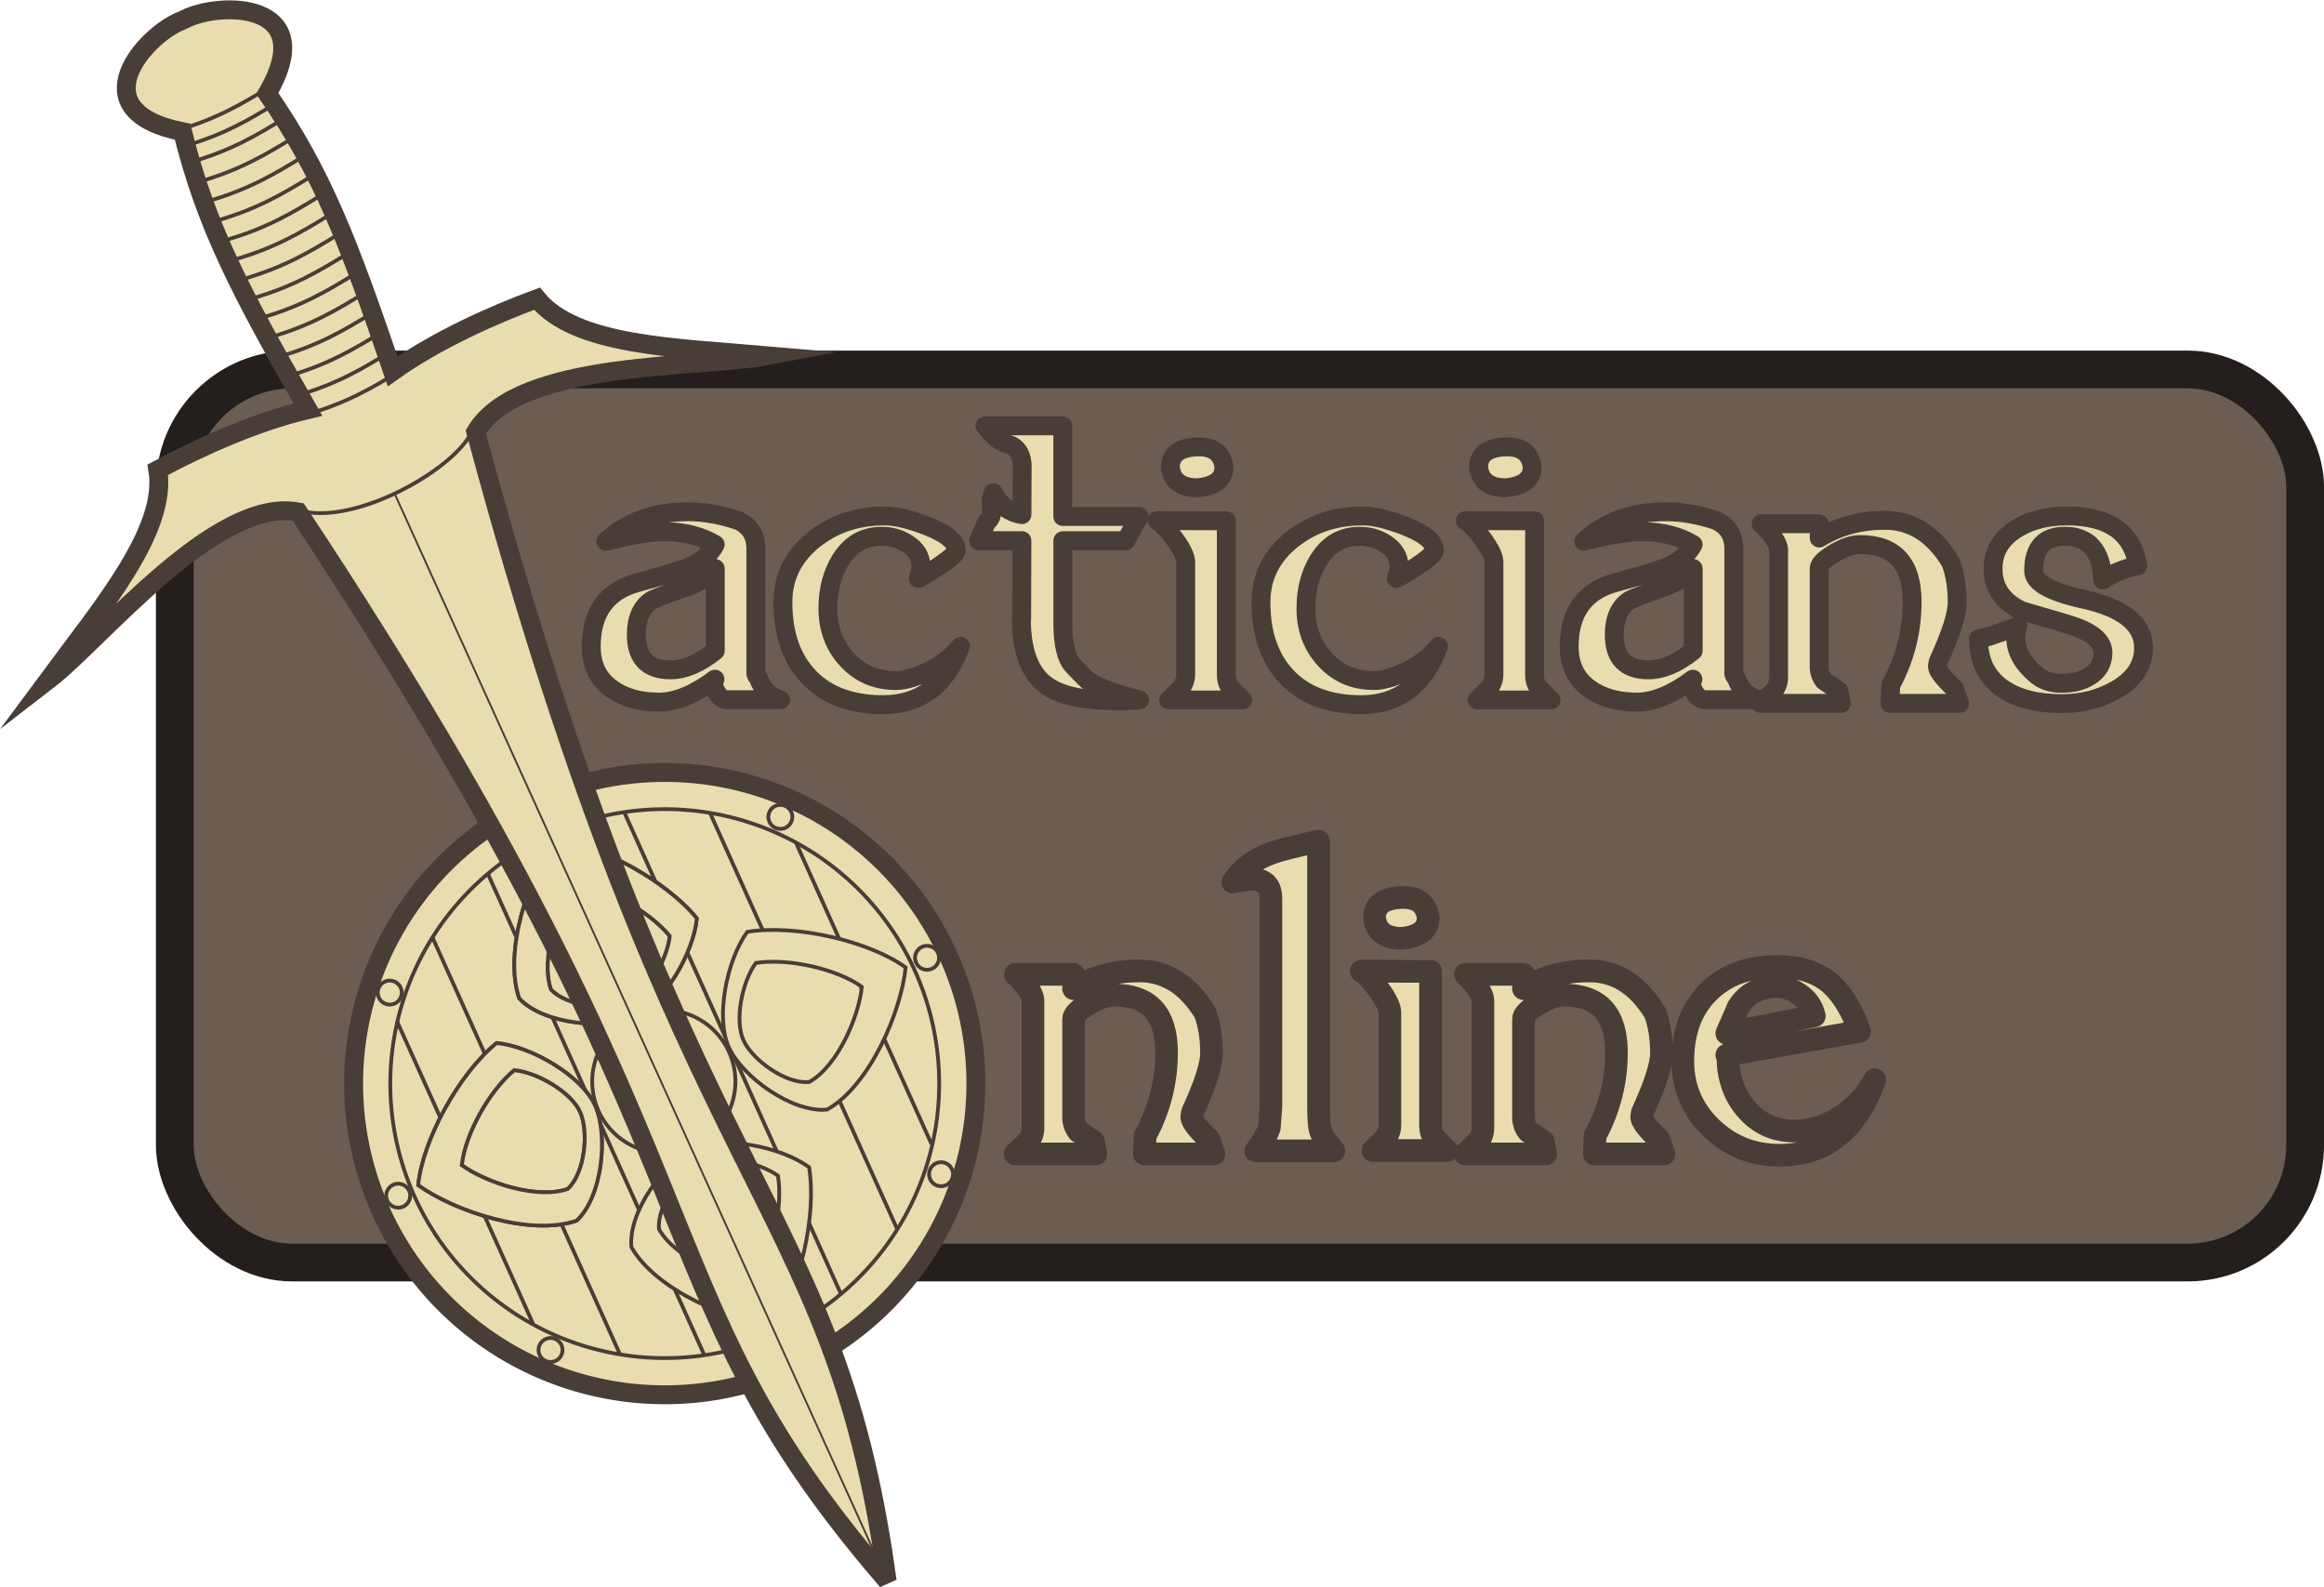 <?xml version="1.0" encoding="UTF-8" standalone="no"?>
<!-- Created with Inkscape (http://www.inkscape.org/) -->

<svg
   xmlns:dc="http://purl.org/dc/elements/1.1/"
   xmlns:cc="http://creativecommons.org/ns#"
   xmlns:rdf="http://www.w3.org/1999/02/22-rdf-syntax-ns#"
   xmlns:svg="http://www.w3.org/2000/svg"
   xmlns="http://www.w3.org/2000/svg"
   xmlns:xlink="http://www.w3.org/1999/xlink"
   xmlns:sodipodi="http://sodipodi.sourceforge.net/DTD/sodipodi-0.dtd"
   xmlns:inkscape="http://www.inkscape.org/namespaces/inkscape"
   width="61.502mm"
   height="41.997mm"
   viewBox="0 0 61.502 41.997"
   version="1.1"
   id="svg8"
   inkscape:version="0.92.2 5c3e80d, 2017-08-06"
   sodipodi:docname="to-logo.svg"
   inkscape:export-filename="/home/nsensfel/to-logo.png"
   inkscape:export-xdpi="24.5634"
   inkscape:export-ydpi="24.5634">
  <defs
     id="defs2" />
  <sodipodi:namedview
     id="base"
     pagecolor="#ffffff"
     bordercolor="#666666"
     borderopacity="1.0"
     inkscape:pageopacity="0.0"
     inkscape:pageshadow="2"
     inkscape:zoom="2.8284271"
     inkscape:cx="129.47331"
     inkscape:cy="79.407794"
     inkscape:document-units="mm"
     inkscape:current-layer="layer1"
     showgrid="false"
     inkscape:snap-global="false"
     showguides="false"
     inkscape:window-width="1918"
     inkscape:window-height="1059"
     inkscape:window-x="1"
     inkscape:window-y="20"
     inkscape:window-maximized="0"
     fit-margin-top="0"
     fit-margin-left="0"
     fit-margin-right="0"
     fit-margin-bottom="0" />
  <g
     inkscape:label="Layer 1"
     inkscape:groupmode="layer"
     id="layer1"
     transform="translate(-0.765,-49.66)">
    <rect
       style="opacity:1;fill:#6c5d53;fill-opacity:1;stroke:#241f1c;stroke-width:1;stroke-linecap:round;stroke-linejoin:round;stroke-miterlimit:4;stroke-dasharray:none;stroke-dashoffset:0;stroke-opacity:1;paint-order:markers fill stroke"
       id="rect1011"
       width="56.377"
       height="23.63"
       x="5.391"
       y="59.437"
       ry="3.106"
       inkscape:export-filename="/home/nsensfel/to-logo.png"
       inkscape:export-xdpi="105.84057"
       inkscape:export-ydpi="105.84057" />
    <g
       aria-label="nline"
       style="font-style:normal;font-variant:normal;font-weight:normal;font-stretch:normal;font-size:10.583px;line-height:125%;font-family:Bubble_Runes;-inkscape-font-specification:Bubble_Runes;letter-spacing:0px;word-spacing:0px;fill:#e9ddaf;fill-opacity:1;stroke:#483e37;stroke-width:0.6;stroke-linecap:butt;stroke-linejoin:round;stroke-miterlimit:4;stroke-dasharray:none;stroke-opacity:1;paint-order:markers stroke fill"
       id="text1280"
       transform="translate(0,-1.587)"
       inkscape:export-filename="/home/nsensfel/to-logo.png"
       inkscape:export-xdpi="105.84057"
       inkscape:export-ydpi="105.84057">
      <path
         d="m 32.89,81.782 h -1.84 l 0.021,-0.482 q 0.565,-1.04 0.565,-2.205 0,-1.516 -1.378,-1.516 -0.31,0 -0.723,0.255 -0.358,0.22 -0.358,0.379 v 2.604 q 0,0.207 0.131,0.372 l 0.393,0.262 0.062,0.331 H 27.632 l 0.324,-0.31 q 0.145,-0.165 0.145,-0.379 v -3.369 q 0,-0.248 -0.462,-0.696 h 1.537 v 0.379 q 0.758,-0.469 1.743,-0.469 1.061,0 1.736,1.109 0.172,0.462 0.172,1.061 0,0.475 -0.503,1.571 l -0.021,0.124 q 0.007,0.172 0.455,0.593 z"
         style="font-style:normal;font-variant:normal;font-weight:normal;font-stretch:normal;font-size:14.111px;font-family:'Dumbledor 3';-inkscape-font-specification:'Dumbledor 3, ';fill:#e9ddaf;fill-opacity:1;stroke:#483e37;stroke-width:0.6;stroke-linejoin:round;stroke-miterlimit:4;stroke-dasharray:none;stroke-opacity:1;paint-order:markers stroke fill"
         id="path4582"
         inkscape:connector-curvature="0" />
      <path
         d="m 36.066,81.699 h -2.067 q 0.282,-0.372 0.358,-0.613 l 0.041,-0.565 V 75.023 q 0,-0.51 -0.503,-0.51 -0.179,0 -0.503,0.076 0.317,-0.503 1.013,-0.765 0.331,-0.124 1.254,-0.317 v 7.014 q 0,0.482 0.048,0.641 0.055,0.186 0.358,0.537 z"
         style="font-style:normal;font-variant:normal;font-weight:normal;font-stretch:normal;font-size:14.111px;font-family:'Dumbledor 3';-inkscape-font-specification:'Dumbledor 3, ';fill:#e9ddaf;fill-opacity:1;stroke:#483e37;stroke-width:0.6;stroke-linejoin:round;stroke-miterlimit:4;stroke-dasharray:none;stroke-opacity:1;paint-order:markers stroke fill"
         id="path4584"
         inkscape:connector-curvature="0" />
      <path
         d="m 38.56,75.526 q 0,0.482 -0.696,0.551 -0.655,0 -0.723,-0.537 0,-0.517 0.703,-0.544 0.634,-0.028 0.717,0.531 z m 0.062,1.426 v 4.051 q 0,0.165 0.041,0.255 0.021,0.083 0.393,0.434 h -1.957 l 0.317,-0.31 q 0.131,-0.165 0.131,-0.379 v -2.963 q 0,-0.207 -0.303,-0.62 -0.282,-0.386 -0.455,-0.475 z"
         style="font-style:normal;font-variant:normal;font-weight:normal;font-stretch:normal;font-size:14.111px;font-family:'Dumbledor 3';-inkscape-font-specification:'Dumbledor 3, ';fill:#e9ddaf;fill-opacity:1;stroke:#483e37;stroke-width:0.6;stroke-linejoin:round;stroke-miterlimit:4;stroke-dasharray:none;stroke-opacity:1;paint-order:markers stroke fill"
         id="path4586"
         inkscape:connector-curvature="0" />
      <path
         d="m 44.796,81.782 h -1.84 l 0.021,-0.482 q 0.565,-1.04 0.565,-2.205 0,-1.516 -1.378,-1.516 -0.31,0 -0.723,0.255 -0.358,0.22 -0.358,0.379 v 2.604 q 0,0.207 0.131,0.372 l 0.393,0.262 0.062,0.331 H 39.539 l 0.324,-0.31 q 0.145,-0.165 0.145,-0.379 v -3.369 q 0,-0.248 -0.462,-0.696 h 1.537 v 0.379 q 0.758,-0.469 1.743,-0.469 1.061,0 1.736,1.109 0.172,0.462 0.172,1.061 0,0.475 -0.503,1.571 l -0.021,0.124 q 0.007,0.172 0.455,0.593 z"
         style="font-style:normal;font-variant:normal;font-weight:normal;font-stretch:normal;font-size:14.111px;font-family:'Dumbledor 3';-inkscape-font-specification:'Dumbledor 3, ';fill:#e9ddaf;fill-opacity:1;stroke:#483e37;stroke-width:0.6;stroke-linejoin:round;stroke-miterlimit:4;stroke-dasharray:none;stroke-opacity:1;paint-order:markers stroke fill"
         id="path4588"
         inkscape:connector-curvature="0" />
      <path
         d="m 50.377,79.818 c -0.473,1.332 -1.314,1.998 -2.522,1.998 -0.703,0 -1.305,-0.241 -1.805,-0.723 -0.501,-0.482 -0.751,-1.073 -0.751,-1.771 0,-0.767 0.225,-1.376 0.675,-1.826 0.45,-0.45 1.059,-0.675 1.826,-0.675 0.583,0 1.05,0.149 1.399,0.448 0.308,0.266 0.567,0.689 0.779,1.268 l -3.514,0.627 0.028,0.034 c 0,0.547 0.156,1.006 0.469,1.378 0.331,0.4 0.763,0.599 1.295,0.599 0.432,0 0.845,-0.131 1.24,-0.393 0.377,-0.248 0.671,-0.57 0.882,-0.965 z m -1.599,-1.688 c -0.055,-0.248 -0.198,-0.446 -0.427,-0.593 -0.225,-0.152 -0.464,-0.211 -0.717,-0.179 -0.386,0.051 -0.675,0.23 -0.868,0.537 -0.101,0.234 -0.202,0.466 -0.303,0.696 z"
         style="font-style:normal;font-variant:normal;font-weight:normal;font-stretch:normal;font-size:14.111px;font-family:'Dumbledor 3';-inkscape-font-specification:'Dumbledor 3, ';fill:#e9ddaf;fill-opacity:1;stroke:#483e37;stroke-width:0.6;stroke-linejoin:round;stroke-miterlimit:4;stroke-dasharray:none;stroke-opacity:1;paint-order:markers stroke fill"
         id="path4590"
         inkscape:connector-curvature="0"
         sodipodi:nodetypes="cssssscccccsccccccccc" />
    </g>
    <g
       id="g1022"
       style="fill:#e9ddaf;stroke:#483e37"
       inkscape:export-filename="/home/nsensfel/to-logo.png"
       inkscape:export-xdpi="105.84057"
       inkscape:export-ydpi="105.84057">
      <path
         inkscape:connector-curvature="0"
         id="path922"
         d="M 25.866,74.956 A 8.234,8.234 65.781 0 1 21.734,85.843 8.234,8.234 65.781 0 1 10.848,81.711 8.234,8.234 65.781 0 1 14.979,70.825 8.234,8.234 65.781 0 1 25.866,74.956 Z"
         style="opacity:1;vector-effect:none;fill:#e9ddaf;fill-opacity:1;stroke:#483e37;stroke-width:0.5;stroke-linecap:butt;stroke-linejoin:miter;stroke-miterlimit:4;stroke-dasharray:none;stroke-dashoffset:0;stroke-opacity:1;paint-order:normal" />
      <path
         inkscape:connector-curvature="0"
         id="path922-6"
         d="m 24.98,75.354 a 7.263,7.263 65.781 0 1 -3.644,9.603 7.263,7.263 65.781 0 1 -9.603,-3.644 7.263,7.263 65.781 0 1 3.644,-9.603 7.263,7.263 65.781 0 1 9.603,3.644 z"
         style="opacity:1;vector-effect:none;fill:#e9ddaf;fill-opacity:1;stroke:#483e37;stroke-width:0.1;stroke-linecap:butt;stroke-linejoin:miter;stroke-miterlimit:4;stroke-dasharray:none;stroke-dashoffset:0;stroke-opacity:1;paint-order:normal" />
      <path
         sodipodi:nodetypes="cc"
         inkscape:connector-curvature="0"
         id="path945"
         d="m 11.267,76.675 3.602,8.007"
         style="fill:#e9ddaf;fill-rule:evenodd;stroke:#483e37;stroke-width:0.1;stroke-linecap:butt;stroke-linejoin:miter;stroke-miterlimit:4;stroke-dasharray:none;stroke-opacity:1" />
      <use
         style="fill:#e9ddaf;stroke:#483e37;stroke-width:0.1;stroke-miterlimit:4;stroke-dasharray:none"
         height="100%"
         width="100%"
         transform="matrix(0.999,-0.003,-0.003,0.994,10.815,-4.198)"
         id="use947"
         xlink:href="#path945"
         y="0"
         x="0" />
      <path
         sodipodi:nodetypes="cc"
         inkscape:connector-curvature="0"
         id="path945-7"
         d="m 12.214,74.473 1.581,3.516"
         style="fill:#e9ddaf;fill-rule:evenodd;stroke:#483e37;stroke-width:0.1;stroke-linecap:butt;stroke-linejoin:miter;stroke-miterlimit:4;stroke-dasharray:none;stroke-opacity:1" />
      <use
         style="fill:#e9ddaf;stroke:#483e37;stroke-width:0.1;stroke-miterlimit:4;stroke-dasharray:none"
         height="100%"
         width="100%"
         transform="translate(7.341,-3.302)"
         id="use964"
         xlink:href="#path945-7"
         y="0"
         x="0" />
      <path
         sodipodi:nodetypes="cc"
         inkscape:connector-curvature="0"
         id="path945-7-3"
         d="m 13.681,72.792 5.722,12.721"
         style="fill:#e9ddaf;fill-rule:evenodd;stroke:#483e37;stroke-width:0.101;stroke-linecap:butt;stroke-linejoin:miter;stroke-miterlimit:4;stroke-dasharray:none;stroke-opacity:1" />
      <use
         style="fill:#e9ddaf;stroke:#483e37;stroke-width:0.1;stroke-miterlimit:4;stroke-dasharray:none"
         height="100%"
         width="100%"
         transform="translate(3.611,-1.624)"
         id="use4555"
         xlink:href="#path945-7-3"
         y="0"
         x="0" />
      <use
         style="fill:#e9ddaf;stroke:#483e37;stroke-width:0.462;stroke-miterlimit:4;stroke-dasharray:none"
         height="100%"
         width="100%"
         transform="matrix(0.839,-0.356,-0.356,0.207,35.516,74.147)"
         id="use4555-6"
         xlink:href="#path945-7-3"
         y="0"
         x="0" />
      <path
         inkscape:connector-curvature="0"
         id="path922-3"
         d="m 20.06,77.501 a 1.895,1.895 65.781 0 1 -0.951,2.505 1.895,1.895 65.781 0 1 -2.505,-0.951 1.895,1.895 65.781 0 1 0.951,-2.505 1.895,1.895 65.781 0 1 2.505,0.951 z"
         style="opacity:1;vector-effect:none;fill:#e9ddaf;fill-opacity:1;stroke:#483e37;stroke-width:0.1;stroke-linecap:butt;stroke-linejoin:miter;stroke-miterlimit:4;stroke-dasharray:none;stroke-dashoffset:0;stroke-opacity:1;paint-order:normal" />
      <path
         style="opacity:1;vector-effect:none;fill:#e9ddaf;fill-opacity:1;stroke:#483e37;stroke-width:0.1;stroke-linecap:butt;stroke-linejoin:miter;stroke-miterlimit:4;stroke-dasharray:none;stroke-dashoffset:0;stroke-opacity:1;paint-order:normal"
         d="m 25.587,74.874 a 0.317,0.317 65.781 0 1 -0.159,0.419 0.317,0.317 65.781 0 1 -0.419,-0.159 0.317,0.317 65.781 0 1 0.159,-0.419 0.317,0.317 65.781 0 1 0.419,0.159 z"
         id="use4597"
         inkscape:connector-curvature="0" />
      <path
         style="opacity:1;vector-effect:none;fill:#e9ddaf;fill-opacity:1;stroke:#483e37;stroke-width:0.1;stroke-linecap:butt;stroke-linejoin:miter;stroke-miterlimit:4;stroke-dasharray:none;stroke-dashoffset:0;stroke-opacity:1;paint-order:normal"
         d="m 15.492,71.194 a 0.317,0.317 65.781 0 1 -0.159,0.419 0.317,0.317 65.781 0 1 -0.419,-0.159 0.317,0.317 65.781 0 1 0.159,-0.419 0.317,0.317 65.781 0 1 0.419,0.159 z"
         id="use4599"
         inkscape:connector-curvature="0" />
      <use
         style="fill:#e9ddaf;stroke:#483e37;stroke-width:0.1;stroke-miterlimit:4;stroke-dasharray:none"
         height="100%"
         width="100%"
         transform="translate(6.316,14.043)"
         id="use4601"
         xlink:href="#use4599"
         y="0"
         x="0" />
      <use
         style="fill:#e9ddaf;stroke:#483e37;stroke-width:0.1;stroke-miterlimit:4;stroke-dasharray:none"
         height="100%"
         width="100%"
         transform="translate(-6.185,0.015)"
         id="use4603"
         xlink:href="#use4601"
         y="0"
         x="0" />
      <use
         style="fill:#e9ddaf;stroke:#483e37;stroke-width:0.1;stroke-miterlimit:4;stroke-dasharray:none"
         height="100%"
         width="100%"
         transform="translate(-4.254,-9.457)"
         id="use4605"
         xlink:href="#use4603"
         y="0"
         x="0" />
      <use
         style="fill:#e9ddaf;stroke:#483e37;stroke-width:0.1;stroke-miterlimit:4;stroke-dasharray:none"
         height="100%"
         width="100%"
         transform="translate(10.336,-4.649)"
         id="use4607"
         xlink:href="#use4605"
         y="0"
         x="0" />
      <use
         style="fill:#e9ddaf;stroke:#483e37;stroke-width:0.1;stroke-miterlimit:4;stroke-dasharray:none"
         height="100%"
         width="100%"
         transform="translate(4.253,9.455)"
         id="use4609"
         xlink:href="#use4607"
         y="0"
         x="0" />
      <path
         inkscape:connector-curvature="0"
         id="path922-3-5"
         d="m 19.198,77.888 a 0.95,0.95 0 0 1 -0.477,1.256 0.95,0.95 0 0 1 -1.256,-0.477 0.95,0.95 0 0 1 0.477,-1.256 0.95,0.95 0 0 1 1.256,0.477 z"
         style="opacity:1;vector-effect:none;fill:#e9ddaf;fill-opacity:1;stroke:#483e37;stroke-width:0.1;stroke-linecap:butt;stroke-linejoin:miter;stroke-miterlimit:4;stroke-dasharray:none;stroke-dashoffset:0;stroke-opacity:1;paint-order:normal" />
      <use
         style="fill:#e9ddaf;stroke:#483e37;stroke-width:0.1;stroke-miterlimit:4;stroke-dasharray:none"
         height="100%"
         width="100%"
         transform="translate(3.381,7.517)"
         id="use5318"
         xlink:href="#use964"
         y="0"
         x="0" />
      <path
         id="path4515"
         d="m 20.54,74.318 c -0.554,0.769 -0.839,2.271 -0.49,3.047 0.356,0.792 1.684,1.748 2.605,1.655 1.136,-0.64 1.96,-2.604 2.077,-3.761 -0.973,-0.701 -2.917,-1.148 -4.192,-0.941 z m 0.227,0.824 c 0.854,-0.139 2.155,0.16 2.806,0.63 -0.078,0.774 -0.63,2.089 -1.391,2.518 -0.617,0.062 -1.505,-0.578 -1.744,-1.108 -0.234,-0.52 -0.043,-1.525 0.328,-2.04 z"
         style="fill:#e9ddaf;fill-opacity:1;stroke:#483e37;stroke-width:0.1;stroke-linecap:butt;stroke-linejoin:miter;stroke-miterlimit:4;stroke-dasharray:none;stroke-opacity:1"
         inkscape:connector-curvature="0" />
      <use
         style="fill:#e9ddaf;stroke:#483e37;stroke-width:0.1;stroke-miterlimit:4;stroke-dasharray:none"
         height="100%"
         width="100%"
         transform="matrix(-0.663,0.748,0.748,0.663,-28.064,12.623)"
         id="use5298"
         xlink:href="#path4515"
         y="0"
         x="0" />
      <use
         style="fill:#e9ddaf;stroke:#483e37;stroke-width:0.1;stroke-miterlimit:4;stroke-dasharray:none"
         height="100%"
         width="100%"
         transform="rotate(90,18.245,78.25)"
         id="use5300"
         xlink:href="#path4515"
         y="0"
         x="0" />
      <use
         style="fill:#e9ddaf;stroke:#483e37;stroke-width:0.1;stroke-miterlimit:4;stroke-dasharray:none"
         height="100%"
         width="100%"
         transform="matrix(0.663,-0.748,-0.748,-0.663,64.75,143.951)"
         id="use5302"
         xlink:href="#use5300"
         y="0"
         x="0" />
      <use
         style="fill:#e9ddaf;stroke:#483e37;stroke-width:0.1;stroke-miterlimit:4;stroke-dasharray:none"
         height="100%"
         width="100%"
         transform="translate(-5.697,-12.665)"
         id="use5320"
         xlink:href="#use4555-6"
         y="0"
         x="0" />
      <use
         style="fill:#e9ddaf;stroke:#483e37;stroke-width:0.1;stroke-miterlimit:4;stroke-dasharray:none"
         height="100%"
         width="100%"
         id="use5304"
         xlink:href="#use5302"
         y="0"
         x="0" />
      <use
         style="fill:#e9ddaf;stroke:#483e37;stroke-width:0.1;stroke-miterlimit:4;stroke-dasharray:none"
         height="100%"
         width="100%"
         transform="translate(3.381,7.517)"
         id="use5316"
         xlink:href="#path945-7"
         y="0"
         x="0" />
      <use
         style="fill:#e9ddaf;stroke:#483e37;stroke-width:0.1;stroke-miterlimit:4;stroke-dasharray:none"
         height="100%"
         width="100%"
         id="use5312"
         xlink:href="#use5298"
         y="0"
         x="0" />
      <path
         style="opacity:1;vector-effect:none;fill:#e9ddaf;fill-opacity:1;stroke:#483e37;stroke-width:0.1;stroke-linecap:butt;stroke-linejoin:miter;stroke-miterlimit:4;stroke-dasharray:none;stroke-dashoffset:0;stroke-opacity:1;paint-order:normal"
         d="m 18.62,78.148 a 0.317,0.317 65.781 0 1 -0.159,0.419 0.317,0.317 65.781 0 1 -0.419,-0.159 0.317,0.317 65.781 0 1 0.159,-0.419 0.317,0.317 65.781 0 1 0.419,0.159 z"
         id="use5330"
         inkscape:connector-curvature="0" />
      <use
         style="fill:#e9ddaf;stroke:#483e37"
         height="100%"
         width="100%"
         transform="translate(-13.995,6.295)"
         id="use1241"
         xlink:href="#use4597"
         y="0"
         x="0" />
    </g>
    <path
       id="path4526"
       style="fill:#e9ddaf;fill-opacity:1;fill-rule:evenodd;stroke:#483e37;stroke-width:0.5;stroke-linecap:butt;stroke-linejoin:miter;stroke-miterlimit:88.8;stroke-dasharray:none;stroke-opacity:1;paint-order:normal"
       d="M 24.217,91.311 C 22.778,81.063 18.839,81.485 13.356,61.086 c 1.144,-1.914 5.97,-1.676 7.722,-2.014 -2.434,-0.21 -5.087,-0.261 -6.103,-1.508 -1.142,0.42 -2.648,1.091 -3.819,1.923 C 9.992,56.075 9.306,54.259 7.839,52.135 9.262,49.679 6.577,49.696 5.658,50.167 l -0.093,0.042 c -0.962,0.377 -2.751,2.379 0.031,2.937 0.622,2.505 1.528,4.222 3.317,7.352 C 7.514,60.826 6.013,61.511 4.942,62.089 5.204,63.676 3.487,65.698 2.033,67.662 3.447,66.573 6.462,62.797 8.654,63.206 20.318,80.818 17.395,83.492 24.124,91.353 Z"
       inkscape:connector-curvature="0"
       sodipodi:nodetypes="ccccccccccccccc"
       inkscape:export-filename="/home/nsensfel/to-logo.png"
       inkscape:export-xdpi="105.84057"
       inkscape:export-ydpi="105.84057" />
    <path
       style="fill:#e9ddaf;fill-opacity:0;fill-rule:evenodd;stroke:#483e37;stroke-width:0.1;stroke-linecap:butt;stroke-linejoin:miter;stroke-miterlimit:4;stroke-dasharray:none;stroke-opacity:1"
       d="m 8.866,60.63 c 1.087,-0.307 1.796,-0.735 2.499,-1.165"
       id="path4547"
       inkscape:connector-curvature="0"
       sodipodi:nodetypes="cc"
       inkscape:export-filename="/home/nsensfel/to-logo.png"
       inkscape:export-xdpi="105.84057"
       inkscape:export-ydpi="105.84057" />
    <use
       style="fill:#e9ddaf;stroke:#483e37"
       x="0"
       y="0"
       xlink:href="#path4547"
       id="use4564"
       transform="translate(-0.281,-0.493)"
       width="100%"
       height="100%"
       inkscape:export-filename="/home/nsensfel/to-logo.png"
       inkscape:export-xdpi="105.84057"
       inkscape:export-ydpi="105.84057" />
    <use
       style="fill:#e9ddaf;stroke:#483e37"
       x="0"
       y="0"
       xlink:href="#use4564"
       id="use4566"
       transform="translate(-0.233,-0.515)"
       width="100%"
       height="100%"
       inkscape:export-filename="/home/nsensfel/to-logo.png"
       inkscape:export-xdpi="105.84057"
       inkscape:export-ydpi="105.84057" />
    <use
       style="fill:#e9ddaf;stroke:#483e37"
       x="0"
       y="0"
       xlink:href="#use4566"
       id="use4568"
       transform="translate(-0.233,-0.515)"
       width="100%"
       height="100%"
       inkscape:export-filename="/home/nsensfel/to-logo.png"
       inkscape:export-xdpi="105.84057"
       inkscape:export-ydpi="105.84057" />
    <use
       style="fill:#e9ddaf;stroke:#483e37"
       x="0"
       y="0"
       xlink:href="#use4568"
       id="use4570"
       transform="translate(-0.233,-0.515)"
       width="100%"
       height="100%"
       inkscape:export-filename="/home/nsensfel/to-logo.png"
       inkscape:export-xdpi="105.84057"
       inkscape:export-ydpi="105.84057" />
    <use
       style="fill:#e9ddaf;stroke:#483e37"
       x="0"
       y="0"
       xlink:href="#use4570"
       id="use4572"
       transform="translate(-0.233,-0.515)"
       width="100%"
       height="100%"
       inkscape:export-filename="/home/nsensfel/to-logo.png"
       inkscape:export-xdpi="105.84057"
       inkscape:export-ydpi="105.84057" />
    <use
       style="fill:#e9ddaf;stroke:#483e37"
       x="0"
       y="0"
       xlink:href="#use4572"
       id="use4574"
       transform="translate(-0.233,-0.515)"
       width="100%"
       height="100%"
       inkscape:export-filename="/home/nsensfel/to-logo.png"
       inkscape:export-xdpi="105.84057"
       inkscape:export-ydpi="105.84057" />
    <use
       style="fill:#e9ddaf;stroke:#483e37"
       x="0"
       y="0"
       xlink:href="#use4574"
       id="use4576"
       transform="translate(-0.233,-0.515)"
       width="100%"
       height="100%"
       inkscape:export-filename="/home/nsensfel/to-logo.png"
       inkscape:export-xdpi="105.84057"
       inkscape:export-ydpi="105.84057" />
    <use
       style="fill:#e9ddaf;stroke:#483e37"
       x="0"
       y="0"
       xlink:href="#use4576"
       id="use4578"
       transform="translate(-0.233,-0.515)"
       width="100%"
       height="100%"
       inkscape:export-filename="/home/nsensfel/to-logo.png"
       inkscape:export-xdpi="105.84057"
       inkscape:export-ydpi="105.84057" />
    <use
       style="fill:#e9ddaf;stroke:#483e37"
       x="0"
       y="0"
       xlink:href="#use4578"
       id="use4580"
       transform="translate(-0.233,-0.515)"
       width="100%"
       height="100%"
       inkscape:export-filename="/home/nsensfel/to-logo.png"
       inkscape:export-xdpi="105.84057"
       inkscape:export-ydpi="105.84057" />
    <use
       style="fill:#e9ddaf;stroke:#483e37"
       x="0"
       y="0"
       xlink:href="#use4580"
       id="use4582"
       transform="translate(-0.233,-0.515)"
       width="100%"
       height="100%"
       inkscape:export-filename="/home/nsensfel/to-logo.png"
       inkscape:export-xdpi="105.84057"
       inkscape:export-ydpi="105.84057" />
    <use
       style="fill:#e9ddaf;stroke:#483e37"
       x="0"
       y="0"
       xlink:href="#use4582"
       id="use4584"
       transform="translate(-0.233,-0.515)"
       width="100%"
       height="100%"
       inkscape:export-filename="/home/nsensfel/to-logo.png"
       inkscape:export-xdpi="105.84057"
       inkscape:export-ydpi="105.84057" />
    <use
       style="fill:#e9ddaf;stroke:#483e37"
       x="0"
       y="0"
       xlink:href="#use4584"
       id="use4586"
       transform="translate(-0.233,-0.515)"
       width="100%"
       height="100%"
       inkscape:export-filename="/home/nsensfel/to-logo.png"
       inkscape:export-xdpi="105.84057"
       inkscape:export-ydpi="105.84057" />
    <use
       style="fill:#e9ddaf;stroke:#483e37"
       x="0"
       y="0"
       xlink:href="#use4586"
       id="use4588"
       transform="translate(-0.233,-0.515)"
       width="100%"
       height="100%"
       inkscape:export-filename="/home/nsensfel/to-logo.png"
       inkscape:export-xdpi="105.84057"
       inkscape:export-ydpi="105.84057" />
    <use
       style="fill:#e9ddaf;stroke:#483e37"
       x="0"
       y="0"
       xlink:href="#use4588"
       id="use4590"
       transform="translate(-0.189,-0.418)"
       width="100%"
       height="100%"
       inkscape:export-filename="/home/nsensfel/to-logo.png"
       inkscape:export-xdpi="105.84057"
       inkscape:export-ydpi="105.84057" />
    <use
       style="fill:#e9ddaf;stroke:#483e37"
       x="0"
       y="0"
       xlink:href="#use4590"
       id="use4592"
       width="100%"
       height="100%"
       transform="translate(-0.189,-0.418)"
       inkscape:export-filename="/home/nsensfel/to-logo.png"
       inkscape:export-xdpi="105.84057"
       inkscape:export-ydpi="105.84057" />
    <path
       style="fill:#e9ddaf;fill-opacity:0;fill-rule:evenodd;stroke:#483e37;stroke-width:0.1;stroke-linecap:butt;stroke-linejoin:miter;stroke-miterlimit:4;stroke-dasharray:none;stroke-opacity:1"
       d="m 8.695,63.17 c 1.486,0.413 4.18,-1.136 4.574,-2.132"
       id="path4547-3"
       inkscape:connector-curvature="0"
       sodipodi:nodetypes="cc"
       inkscape:export-filename="/home/nsensfel/to-logo.png"
       inkscape:export-xdpi="105.84057"
       inkscape:export-ydpi="105.84057" />
    <path
       style="fill:#e9ddaf;fill-rule:evenodd;stroke:#483e37;stroke-width:0.05;stroke-linecap:butt;stroke-linejoin:miter;stroke-miterlimit:4;stroke-dasharray:none;stroke-opacity:1"
       d="M 11.214,62.734 24.138,91.255"
       id="path4609"
       inkscape:connector-curvature="0"
       sodipodi:nodetypes="cc"
       inkscape:export-filename="/home/nsensfel/to-logo.png"
       inkscape:export-xdpi="105.84057"
       inkscape:export-ydpi="105.84057" />
    <g
       aria-label="acticians"
       style="font-style:normal;font-variant:normal;font-weight:normal;font-stretch:normal;font-size:10.583px;line-height:125%;font-family:Bubble_Runes;-inkscape-font-specification:Bubble_Runes;letter-spacing:0px;word-spacing:0px;fill:#e9ddaf;fill-opacity:1;stroke:#483e37;stroke-width:0.5;stroke-linecap:butt;stroke-linejoin:round;stroke-miterlimit:4;stroke-dasharray:none;stroke-opacity:1;paint-order:markers stroke fill"
       id="text1280-3"
       inkscape:export-filename="/home/nsensfel/to-logo.png"
       inkscape:export-xdpi="105.84057"
       inkscape:export-ydpi="105.84057">
      <path
         d="m 21.422,68.176 h -1.406 q -0.172,0 -0.289,-0.2 -0.096,-0.165 -0.076,-0.234 0.007,-0.034 0.034,-0.11 -0.813,0.606 -1.475,0.606 -0.765,0 -1.247,-0.345 -0.551,-0.386 -0.551,-1.123 0,-1.364 1.226,-1.695 1.096,-0.296 1.406,-0.434 0.448,-0.2 0.648,-0.572 -0.572,-0.338 -1.316,-0.338 -0.62,0 -1.578,0.255 0.847,-0.785 2.164,-0.785 0.648,0 1.344,0.234 0.462,0.22 0.462,0.744 V 67.487 q 0,0.034 0.069,0.124 0.165,0.455 0.586,0.565 z m -1.729,-1.295 v -2.177 q -0.324,0.338 -0.744,0.482 -0.847,0.296 -0.951,0.365 -0.393,0.269 -0.393,0.903 0,0.93 0.903,0.93 0.558,0 1.185,-0.503 z"
         style="font-style:normal;font-variant:normal;font-weight:normal;font-stretch:normal;font-size:14.111px;font-family:'Dumbledor 3';-inkscape-font-specification:'Dumbledor 3, ';fill:#e9ddaf;fill-opacity:1;stroke:#483e37;stroke-width:0.5;stroke-linejoin:round;stroke-miterlimit:4;stroke-dasharray:none;stroke-opacity:1;paint-order:markers stroke fill"
         id="path4563"
         inkscape:connector-curvature="0" />
      <path
         d="m 26.183,66.763 q -0.572,1.543 -2.046,1.543 -1.261,0 -1.957,-0.723 -0.696,-0.723 -0.696,-1.984 0,-1.027 0.854,-1.688 0.772,-0.599 1.84,-0.599 0.427,0 1.109,0.262 0.785,0.303 0.785,0.648 0,0.11 -0.441,0.407 -0.372,0.248 -0.565,0.338 0.069,-0.172 0.069,-0.324 0,-0.365 -0.351,-0.593 -0.303,-0.2 -0.689,-0.2 -0.696,0 -1.089,0.634 -0.331,0.537 -0.331,1.275 0,0.799 0.496,1.344 0.51,0.565 1.302,0.565 0.31,0 0.779,-0.207 0.572,-0.255 0.93,-0.696 z"
         style="font-style:normal;font-variant:normal;font-weight:normal;font-stretch:normal;font-size:14.111px;font-family:'Dumbledor 3';-inkscape-font-specification:'Dumbledor 3, ';fill:#e9ddaf;fill-opacity:1;stroke:#483e37;stroke-width:0.5;stroke-linejoin:round;stroke-miterlimit:4;stroke-dasharray:none;stroke-opacity:1;paint-order:markers stroke fill"
         id="path4565"
         inkscape:connector-curvature="0" />
      <path
         d="m 30.924,68.183 q -0.31,0.021 -0.586,0.021 -1.33,0 -1.888,-0.413 -0.655,-0.482 -0.655,-1.757 h 0.007 l 0.007,-2.067 h -1.144 l 0.207,-0.489 q 0.138,-0.103 0.138,-0.276 0,-0.041 -0.007,-0.124 -0.007,-0.09 -0.007,-0.131 0,-0.138 0.055,-0.248 0.269,0.503 0.758,0.579 l 0.007,-1.261 q 0,-0.427 -0.289,-0.572 -0.186,-0.055 -0.269,-0.11 -0.131,-0.055 -0.427,-0.407 h 2.06 v 2.398 h 2.019 l -0.351,0.641 h -1.667 v 2.184 q 0,0.841 0.276,1.13 0.345,0.365 0.42,0.413 0.372,0.241 1.337,0.489 z"
         style="font-style:normal;font-variant:normal;font-weight:normal;font-stretch:normal;font-size:14.111px;font-family:'Dumbledor 3';-inkscape-font-specification:'Dumbledor 3, ';fill:#e9ddaf;fill-opacity:1;stroke:#483e37;stroke-width:0.5;stroke-linejoin:round;stroke-miterlimit:4;stroke-dasharray:none;stroke-opacity:1;paint-order:markers stroke fill"
         id="path4567"
         inkscape:connector-curvature="0" />
      <path
         d="m 33.156,62.016 q 0,0.482 -0.696,0.551 -0.655,0 -0.723,-0.537 0,-0.517 0.703,-0.544 0.634,-0.028 0.717,0.531 z m 0.062,1.426 v 4.051 q 0,0.165 0.041,0.255 0.021,0.083 0.393,0.434 h -1.957 l 0.317,-0.31 q 0.131,-0.165 0.131,-0.379 v -2.963 q 0,-0.207 -0.303,-0.62 -0.282,-0.386 -0.455,-0.475 z"
         style="font-style:normal;font-variant:normal;font-weight:normal;font-stretch:normal;font-size:14.111px;font-family:'Dumbledor 3';-inkscape-font-specification:'Dumbledor 3, ';fill:#e9ddaf;fill-opacity:1;stroke:#483e37;stroke-width:0.5;stroke-linejoin:round;stroke-miterlimit:4;stroke-dasharray:none;stroke-opacity:1;paint-order:markers stroke fill"
         id="path4569"
         inkscape:connector-curvature="0" />
      <path
         d="m 38.834,66.763 q -0.572,1.543 -2.046,1.543 -1.261,0 -1.957,-0.723 -0.696,-0.723 -0.696,-1.984 0,-1.027 0.854,-1.688 0.772,-0.599 1.84,-0.599 0.427,0 1.109,0.262 0.785,0.303 0.785,0.648 0,0.11 -0.441,0.407 -0.372,0.248 -0.565,0.338 0.069,-0.172 0.069,-0.324 0,-0.365 -0.351,-0.593 -0.303,-0.2 -0.689,-0.2 -0.696,0 -1.089,0.634 -0.331,0.537 -0.331,1.275 0,0.799 0.496,1.344 0.51,0.565 1.302,0.565 0.31,0 0.779,-0.207 0.572,-0.255 0.93,-0.696 z"
         style="font-style:normal;font-variant:normal;font-weight:normal;font-stretch:normal;font-size:14.111px;font-family:'Dumbledor 3';-inkscape-font-specification:'Dumbledor 3, ';fill:#e9ddaf;fill-opacity:1;stroke:#483e37;stroke-width:0.5;stroke-linejoin:round;stroke-miterlimit:4;stroke-dasharray:none;stroke-opacity:1;paint-order:markers stroke fill"
         id="path4571"
         inkscape:connector-curvature="0" />
      <path
         d="m 41.314,62.016 q 0,0.482 -0.696,0.551 -0.655,0 -0.723,-0.537 0,-0.517 0.703,-0.544 0.634,-0.028 0.717,0.531 z m 0.062,1.426 v 4.051 q 0,0.165 0.041,0.255 0.021,0.083 0.393,0.434 h -1.957 l 0.317,-0.31 Q 40.301,67.707 40.301,67.494 v -2.963 q 0,-0.207 -0.303,-0.62 -0.282,-0.386 -0.455,-0.475 z"
         style="font-style:normal;font-variant:normal;font-weight:normal;font-stretch:normal;font-size:14.111px;font-family:'Dumbledor 3';-inkscape-font-specification:'Dumbledor 3, ';fill:#e9ddaf;fill-opacity:1;stroke:#483e37;stroke-width:0.5;stroke-linejoin:round;stroke-miterlimit:4;stroke-dasharray:none;stroke-opacity:1;paint-order:markers stroke fill"
         id="path4573"
         inkscape:connector-curvature="0" />
      <path
         d="m 47.302,68.176 h -1.406 q -0.172,0 -0.289,-0.2 -0.096,-0.165 -0.076,-0.234 0.007,-0.034 0.034,-0.11 -0.813,0.606 -1.475,0.606 -0.765,0 -1.247,-0.345 -0.551,-0.386 -0.551,-1.123 0,-1.364 1.226,-1.695 1.096,-0.296 1.406,-0.434 0.448,-0.2 0.648,-0.572 -0.572,-0.338 -1.316,-0.338 -0.62,0 -1.578,0.255 0.847,-0.785 2.164,-0.785 0.648,0 1.344,0.234 0.462,0.22 0.462,0.744 V 67.487 q 0,0.034 0.069,0.124 0.165,0.455 0.586,0.565 z m -1.729,-1.295 v -2.177 q -0.324,0.338 -0.744,0.482 -0.847,0.296 -0.951,0.365 -0.393,0.269 -0.393,0.903 0,0.93 0.903,0.93 0.558,0 1.185,-0.503 z"
         style="font-style:normal;font-variant:normal;font-weight:normal;font-stretch:normal;font-size:14.111px;font-family:'Dumbledor 3';-inkscape-font-specification:'Dumbledor 3, ';fill:#e9ddaf;fill-opacity:1;stroke:#483e37;stroke-width:0.5;stroke-linejoin:round;stroke-miterlimit:4;stroke-dasharray:none;stroke-opacity:1;paint-order:markers stroke fill"
         id="path4575"
         inkscape:connector-curvature="0" />
      <path
         d="m 52.621,68.272 h -1.84 l 0.021,-0.482 q 0.565,-1.04 0.565,-2.205 0,-1.516 -1.378,-1.516 -0.31,0 -0.723,0.255 -0.358,0.22 -0.358,0.379 v 2.604 q 0,0.207 0.131,0.372 l 0.393,0.262 0.062,0.331 h -2.129 l 0.324,-0.31 q 0.145,-0.165 0.145,-0.379 V 64.214 q 0,-0.248 -0.462,-0.696 h 1.537 v 0.379 q 0.758,-0.469 1.743,-0.469 1.061,0 1.736,1.109 0.172,0.462 0.172,1.061 0,0.475 -0.503,1.571 l -0.021,0.124 q 0.007,0.172 0.455,0.593 z"
         style="font-style:normal;font-variant:normal;font-weight:normal;font-stretch:normal;font-size:14.111px;font-family:'Dumbledor 3';-inkscape-font-specification:'Dumbledor 3, ';fill:#e9ddaf;fill-opacity:1;stroke:#483e37;stroke-width:0.5;stroke-linejoin:round;stroke-miterlimit:4;stroke-dasharray:none;stroke-opacity:1;paint-order:markers stroke fill"
         id="path4577"
         inkscape:connector-curvature="0" />
      <path
         d="m 57.492,66.798 q 0,0.703 -0.744,1.123 -0.634,0.358 -1.419,0.358 -0.951,0 -1.523,-0.372 -0.682,-0.441 -0.682,-1.344 0.282,-0.055 0.372,-0.096 0.276,-0.09 0.668,-0.234 -0.055,0.152 -0.055,0.303 0,0.517 0.531,0.972 0.269,0.234 0.689,0.234 0.434,0 0.73,-0.186 0.358,-0.22 0.358,-0.627 0,-0.462 -0.889,-0.737 -0.193,-0.062 -1.268,-0.372 -0.751,-0.365 -0.751,-1.109 0,-0.696 0.661,-1.082 0.537,-0.317 1.295,-0.317 1.661,0 1.874,1.316 -0.565,0.124 -0.923,0.379 -0.062,-1.158 -1.006,-1.158 -0.827,0 -0.827,0.916 0,0.462 1.323,0.751 1.585,0.351 1.585,1.282 z"
         style="font-style:normal;font-variant:normal;font-weight:normal;font-stretch:normal;font-size:14.111px;font-family:'Dumbledor 3';-inkscape-font-specification:'Dumbledor 3, ';fill:#e9ddaf;fill-opacity:1;stroke:#483e37;stroke-width:0.5;stroke-linejoin:round;stroke-miterlimit:4;stroke-dasharray:none;stroke-opacity:1;paint-order:markers stroke fill"
         id="path4579"
         inkscape:connector-curvature="0" />
    </g>
  </g>
</svg>
